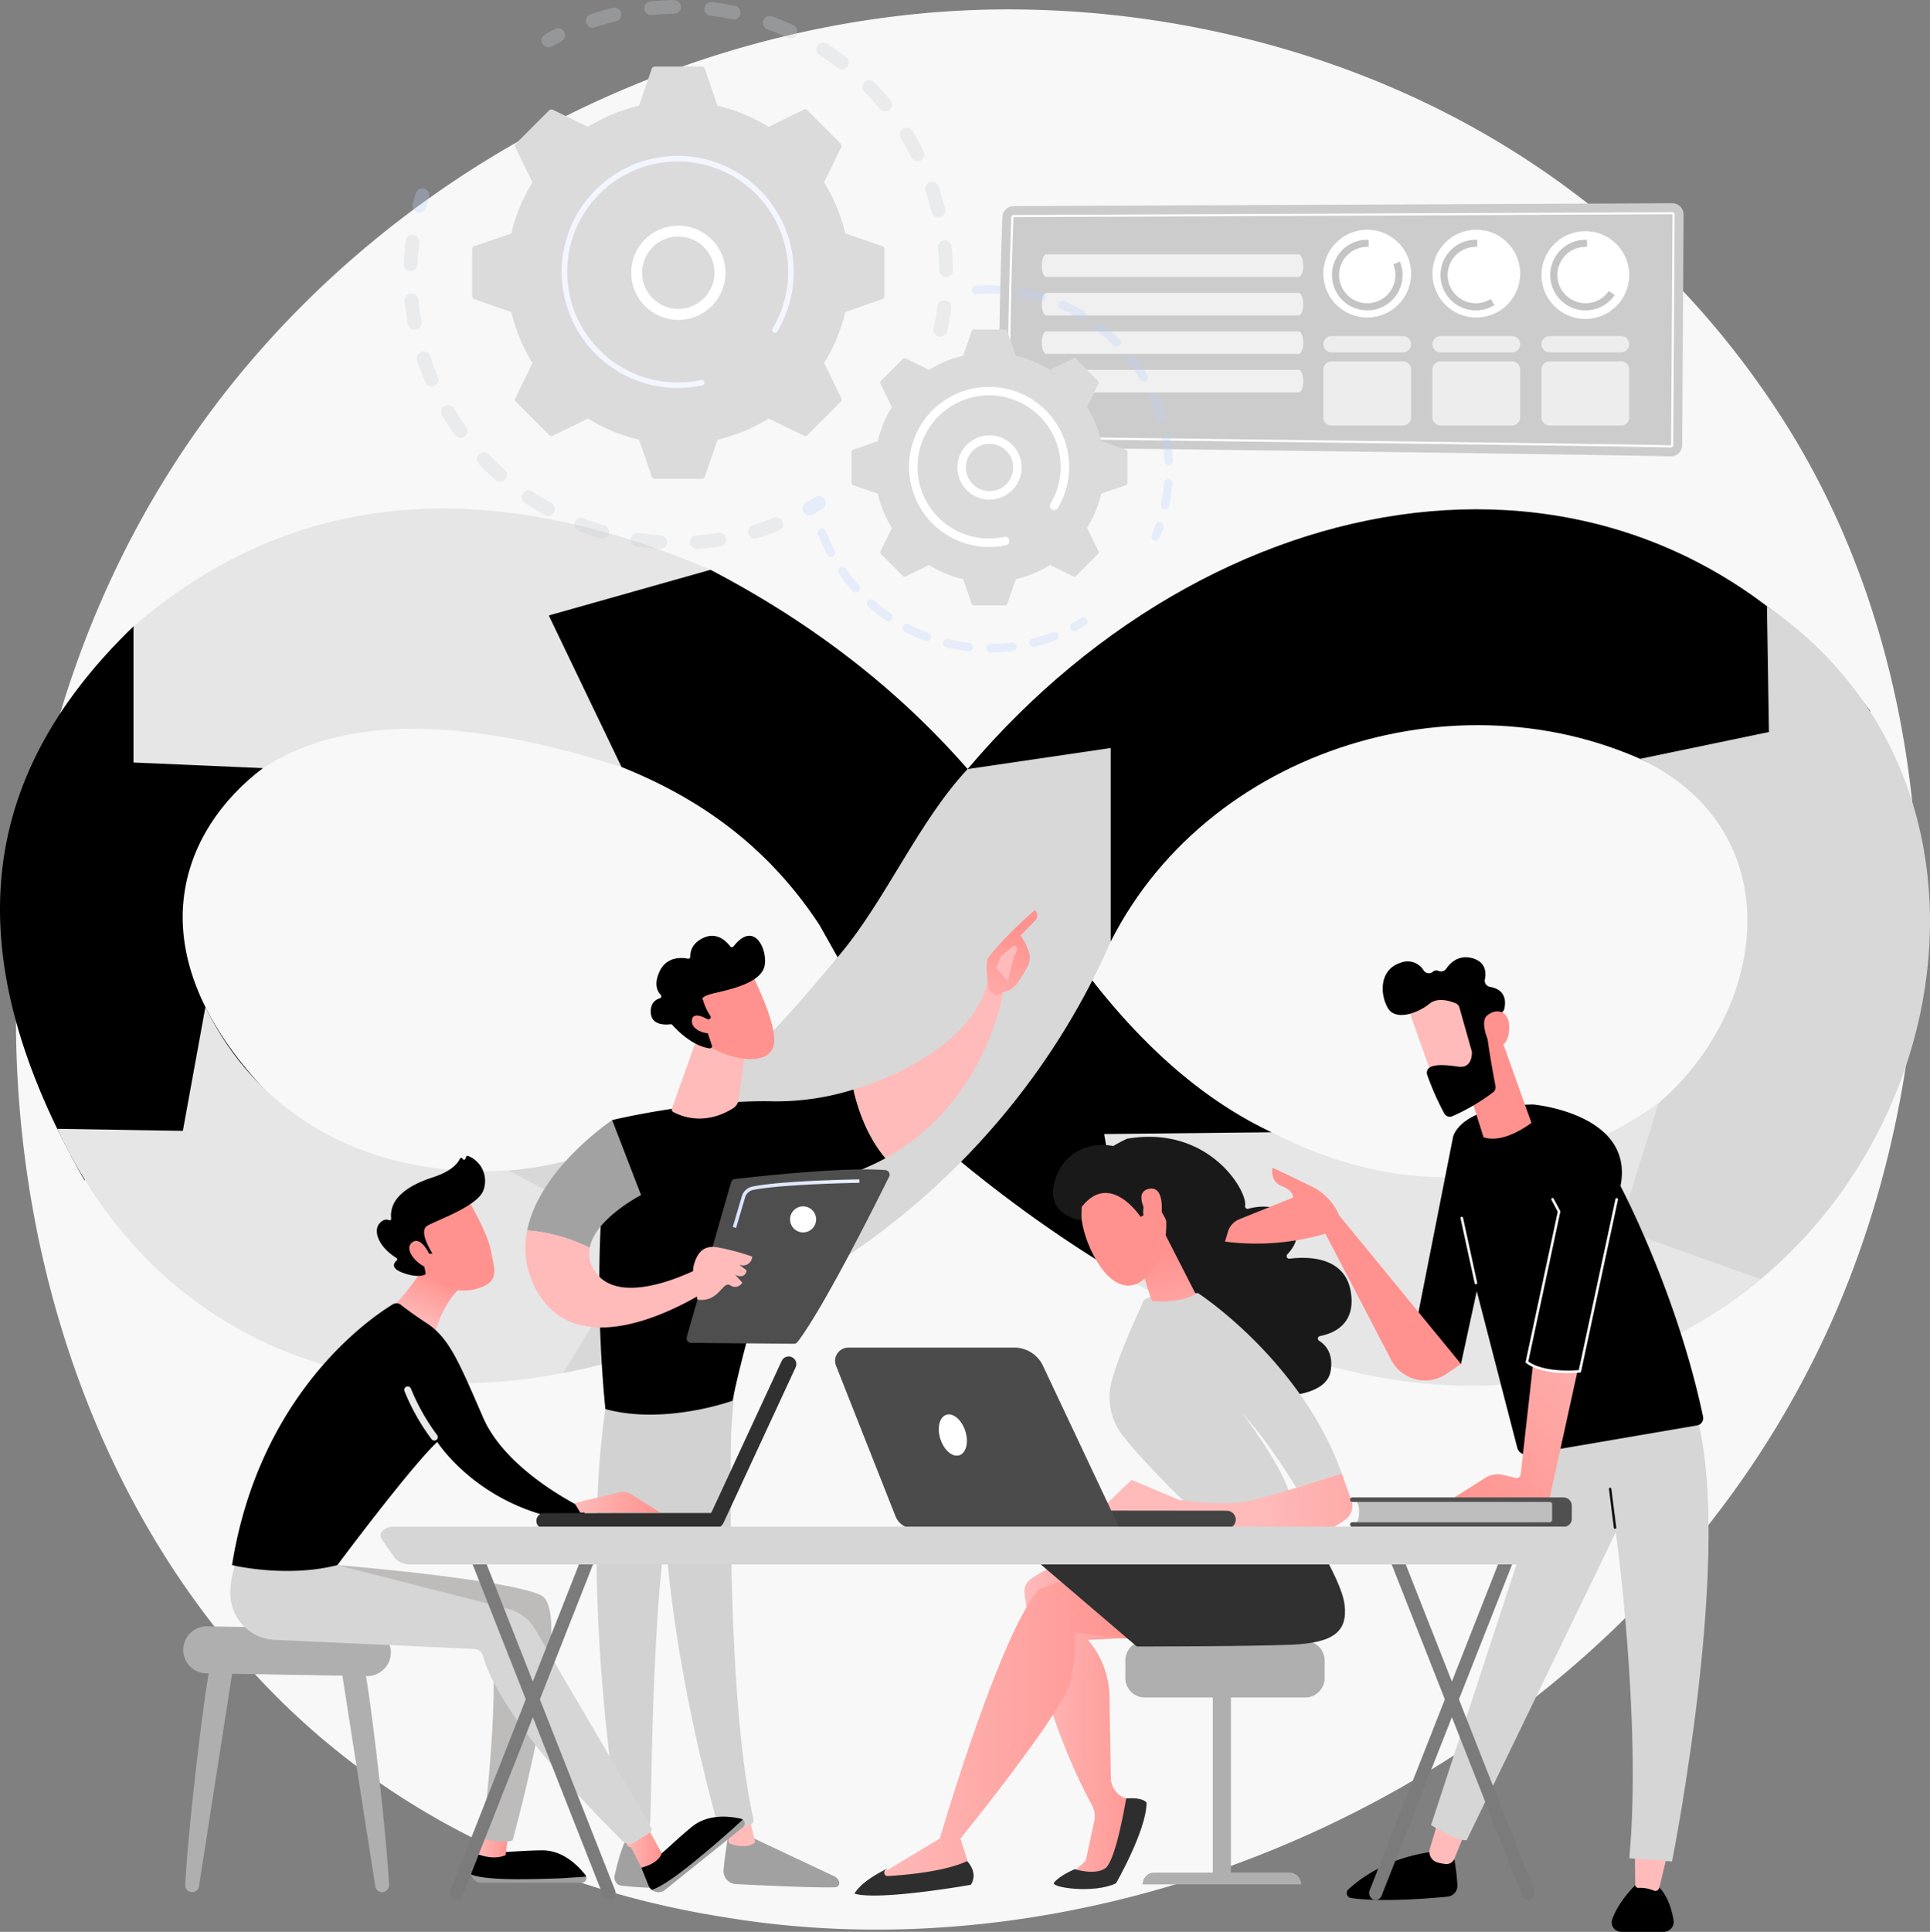 <svg id="Illustration" xmlns="http://www.w3.org/2000/svg" xmlns:xlink="http://www.w3.org/1999/xlink" width="507.586" height="507.946" viewBox="0 0 507.586 507.946">
  <rect x="0" y="0" width="507.586" height="507.946" fill="#808080" stroke="none"/>
  <defs>
    <linearGradient id="linear-gradient" x1="120.21" y1="0.531" x2="121.218" y2="0.531" gradientUnits="objectBoundingBox">
      <stop offset="0" stop-color="#febbba"/>
      <stop offset="1" stop-color="#ff928e"/>
    </linearGradient>
    <linearGradient id="linear-gradient-2" x1="140.102" y1="0.549" x2="141.116" y2="0.549" xlink:href="#linear-gradient"/>
    <linearGradient id="linear-gradient-3" x1="23.161" y1="0.495" x2="24.154" y2="0.495" xlink:href="#linear-gradient"/>
    <linearGradient id="linear-gradient-4" x1="0.198" y1="1.541" x2="0.536" y2="0.206" xlink:href="#linear-gradient"/>
    <linearGradient id="linear-gradient-5" x1="166.925" y1="0.664" x2="168.926" y2="-1.117" xlink:href="#linear-gradient"/>
    <linearGradient id="linear-gradient-6" x1="18.461" y1="0.528" x2="19.463" y2="0.528" xlink:href="#linear-gradient"/>
    <linearGradient id="linear-gradient-7" x1="46.169" y1="0.518" x2="47.16" y2="0.518" xlink:href="#linear-gradient"/>
    <linearGradient id="linear-gradient-8" x1="-17.891" y1="9.251" x2="-18.215" y2="8.185" xlink:href="#linear-gradient"/>
    <linearGradient id="linear-gradient-9" x1="-59.427" y1="42.097" x2="-60.374" y2="37.484" xlink:href="#linear-gradient"/>
    <linearGradient id="linear-gradient-10" x1="55.526" y1="0.5" x2="56.526" y2="0.5" xlink:href="#linear-gradient"/>
    <linearGradient id="linear-gradient-11" y1="0.5" x2="1" y2="0.5" gradientUnits="objectBoundingBox">
      <stop offset="0" stop-color="#dae3fe"/>
      <stop offset="1" stop-color="#e9effd"/>
    </linearGradient>
    <linearGradient id="linear-gradient-12" x1="0" y1="0.5" x2="1" y2="0.5" xlink:href="#linear-gradient"/>
    <linearGradient id="linear-gradient-13" x1="0" y1="0.5" x2="1" y2="0.5" xlink:href="#linear-gradient"/>
    <linearGradient id="linear-gradient-14" x1="0.367" y1="0.85" x2="0.601" y2="0.282" xlink:href="#linear-gradient"/>
    <linearGradient id="linear-gradient-15" x1="0" y1="0.5" x2="1" y2="0.5" xlink:href="#linear-gradient"/>
    <linearGradient id="linear-gradient-16" x1="15.516" y1="3.898" x2="14.476" y2="4.648" xlink:href="#linear-gradient"/>
    <linearGradient id="linear-gradient-17" x1="63.091" y1="11.365" x2="58.814" y2="13.975" xlink:href="#linear-gradient"/>
    <linearGradient id="linear-gradient-18" x1="0" y1="0.5" x2="1" y2="0.5" xlink:href="#linear-gradient"/>
    <linearGradient id="linear-gradient-19" x1="0" y1="0.5" x2="1" y2="0.5" xlink:href="#linear-gradient"/>
    <linearGradient id="linear-gradient-20" x1="0.751" y1="1.908" x2="0.44" y2="0.311" xlink:href="#linear-gradient"/>
    <linearGradient id="linear-gradient-21" x1="-20.375" y1="24.868" x2="-18.974" y2="25.621" xlink:href="#linear-gradient"/>
    <linearGradient id="linear-gradient-22" x1="-87.982" y1="80.032" x2="-82.113" y2="82.475" xlink:href="#linear-gradient"/>
    <linearGradient id="linear-gradient-23" x1="0.623" y1="0.5" x2="1.623" y2="0.5" xlink:href="#linear-gradient"/>
    <linearGradient id="linear-gradient-24" x1="-233.09" y1="1.164" x2="-233.353" y2="-0.58" xlink:href="#linear-gradient"/>
    <linearGradient id="linear-gradient-25" x1="-272.118" y1="1.13" x2="-272.402" y2="-0.791" xlink:href="#linear-gradient"/>
    <linearGradient id="linear-gradient-26" x1="1.662" y1="-0.457" x2="0.031" y2="1.187" xlink:href="#linear-gradient"/>
    <linearGradient id="linear-gradient-27" x1="-33.989" y1="0.5" x2="-32.989" y2="0.5" xlink:href="#linear-gradient"/>
    <linearGradient id="linear-gradient-28" x1="-131.025" y1="1.029" x2="-129.736" y2="0.222" xlink:href="#linear-gradient"/>
    <linearGradient id="linear-gradient-29" x1="-105.065" y1="0.175" x2="-106.382" y2="1.493" xlink:href="#linear-gradient"/>
    <linearGradient id="linear-gradient-30" x1="-333.498" y1="2.763" x2="-330.236" y2="0.44" xlink:href="#linear-gradient"/>
  </defs>
  <g id="Group_4998" data-name="Group 4998">
    <path id="Path_5198" data-name="Path 5198" d="M971.877,815.26c-48.528,114.264-177.8,178.275-289.9,161.009-18.241-2.81-68.25-11.18-112.525-50.664-85.233-76.01-103.461-226.523-34.706-332.592,50.041-77.2,139.747-120.962,224.984-118.773,18.36.471,88.724,3.377,150.562,54.367a231.933,231.933,0,0,1,47.171,53.521C999.859,648.425,1003.5,740.793,971.877,815.26Z" transform="translate(-488.469 -471.692)" fill="#f8f8f8"/>
    <g id="Group_4957" data-name="Group 4957" transform="translate(0 133.7)">
      <path id="Path_5199" data-name="Path 5199" d="M504.882,1359.58l34.052,37.273c-21.308,16.073-34.673,47.612.995,85.118l-47.953,23.242C458.367,1446.362,463.12,1399.856,504.882,1359.58Z" transform="translate(-469.777 -1328.588)"/>
      <path id="Path_5200" data-name="Path 5200" d="M551.91,1937.986l33.037.531,5.933-32.537c18.145,37.269,61.027,52.844,110.094,36.947l24.776,46.058C654.934,2021.268,583.251,2004.7,551.91,1937.986Z" transform="translate(-536.862 -1774.88)" fill="#e6e6e6"/>
      <path id="Path_5201" data-name="Path 5201" d="M1896.362,1305.222c26.781-52.934,97.462-72.459,148.292-43.473l51.52-17.053c-60.174-80.274-169.517-65.043-237.444,15.174Z" transform="translate(-1604.253 -1191.353)"/>
      <path id="Path_5202" data-name="Path 5202" d="M2712.84,1474.836l21.86,51.064c79.761-33.222,103.9-145.716,31.883-195.279l.524,33.087-33.891,7.052C2783.131,1394.438,2760.888,1461.542,2712.84,1474.836Z" transform="translate(-2301.878 -1304.934)" fill="#d8d8d8"/>
      <path id="Path_5203" data-name="Path 5203" d="M1935.76,2021.837c75.565,54.345,141.684,61.432,194.406,18.246l-37.107-13.186,10.328-33.051c-46.268,32.112-89.269,21.664-130.548-11.216Z" transform="translate(-1667.17 -1837.486)" fill="#e6e6e6"/>
      <path id="Path_5204" data-name="Path 5204" d="M661.38,1221.415v35.8l34.052,1.474c22.081-14.324,54.054-13.168,94.3-.288l23.389-51.855C751.965,1180.354,701.825,1186.607,661.38,1221.415Z" transform="translate(-626.276 -1190.422)" fill="#e6e6e6"/>
      <path id="Path_5205" data-name="Path 5205" d="M1276.68,1330.276l-19.129-39.848,42.518-12.008c27.62,14.406,49.864,32.05,67.629,52.392,19.554,43.064,46.39,79.817,79.953,95.5l-44.049.463,6.783,38.422a349.654,349.654,0,0,1-48.567-34.583l-33.076-58.809C1317.207,1354.3,1301.117,1340.033,1276.68,1330.276Z" transform="translate(-1113.218 -1262.297)"/>
      <path id="Path_5206" data-name="Path 5206" d="M1320.3,1539.715c-12.939,13.835-21.409,34.231-33.567,48.722-19.391,23.114-43.574,52.979-87.212,56.864l35.626,18.434-21.209,34.777c71.166-14.144,120.961-60.566,143.994-113.443v-50.89Z" transform="translate(-1065.821 -1471.199)" fill="#d8d8d8"/>
    </g>
    <g id="Group_4961" data-name="Group 4961" transform="translate(262.788 53.435)">
      <path id="Path_5207" data-name="Path 5207" d="M1907.863,753.086l173.219-.757a2.97,2.97,0,0,1,3,2.987l-.37,60.631a2.965,2.965,0,0,1-3.054,2.95c-15.275-.456-171.827-2.464-174.82-2.34-2.959.125-1.351-47.757-.909-60.606A2.964,2.964,0,0,1,1907.863,753.086Z" transform="translate(-1904.09 -752.329)" fill="#ccc"/>
      <path id="Path_5208" data-name="Path 5208" d="M2091.175,827h-.02c-9.762-.291-103.312-1.458-148.271-2.021-13.145-.165-22.477-.28-24.965-.315l-.233,0-.041-.229c-1.062-5.995-1.044-26.033.054-57.953a.619.619,0,0,1,.615-.6l173.22-.757a.624.624,0,0,1,.444.183.609.609,0,0,1,.182.442l-.37,60.631A.619.619,0,0,1,2091.175,827ZM1918.161,824.1c2.8.038,11.966.152,24.731.311,44.959.561,138.514,1.73,148.279,2.021l.017,0c.017,0,.042-.027.042-.06l.37-60.631-.064-.341,0,.28-173.217.757a.058.058,0,0,0-.059.057C1917.179,797.98,1917.147,817.877,1918.161,824.1Z" transform="translate(-1914.523 -762.776)" fill="#fff"/>
      <path id="Path_5209" data-name="Path 5209" d="M1965.13,828.688h0c0,1.64.548,2.968,1.222,2.968H2032.7c.675,0,1.222-1.328,1.222-2.968h0c0-1.64-.548-2.968-1.222-2.968h-66.351C1965.678,825.72,1965.13,827.048,1965.13,828.688Z" transform="translate(-1953.947 -812.274)" fill="#fff" opacity="0.7"/>
      <path id="Path_5210" data-name="Path 5210" d="M1965.13,883.928h0c0,1.64.548,2.968,1.222,2.968H2032.7c.675,0,1.222-1.328,1.222-2.968h0c0-1.64-.548-2.968-1.222-2.968h-66.351C1965.678,880.96,1965.13,882.288,1965.13,883.928Z" transform="translate(-1953.947 -857.393)" fill="#fff" opacity="0.7"/>
      <path id="Path_5211" data-name="Path 5211" d="M1965.13,939.168h0c0,1.64.548,2.968,1.222,2.968H2032.7c.675,0,1.222-1.328,1.222-2.968h0c0-1.64-.548-2.968-1.222-2.968h-66.351C1965.678,936.2,1965.13,937.528,1965.13,939.168Z" transform="translate(-1953.947 -902.513)" fill="#fff" opacity="0.7"/>
      <path id="Path_5212" data-name="Path 5212" d="M1965.13,994.408h0c0,1.64.548,2.968,1.222,2.968H2032.7c.675,0,1.222-1.328,1.222-2.968h0c0-1.64-.548-2.968-1.222-2.968h-66.351C1965.678,991.438,1965.13,992.768,1965.13,994.408Z" transform="translate(-1953.947 -947.631)" fill="#fff" opacity="0.7"/>
      <g id="Group_4960" data-name="Group 4960" transform="translate(85.248 6.964)">
        <circle id="Ellipse_241" data-name="Ellipse 241" cx="11.543" cy="11.543" r="11.543" fill="#fff"/>
        <circle id="Ellipse_242" data-name="Ellipse 242" cx="11.543" cy="11.543" r="11.543" transform="translate(28.684)" fill="#fff"/>
        <circle id="Ellipse_243" data-name="Ellipse 243" cx="11.543" cy="11.543" r="11.543" transform="translate(57.37 0.377)" fill="#fff"/>
        <g id="Group_4958" data-name="Group 4958" transform="translate(2.252 2.629)">
          <path id="Path_5213" data-name="Path 5213" d="M2397.818,811.163a7.413,7.413,0,1,1-6.857-4.595c.124,0,.249,0,.373.009V804.7c-.124-.005-.249-.007-.373-.007a9.285,9.285,0,1,0,8.582,5.725Z" transform="translate(-2381.67 -804.69)" fill="#c4c4c4"/>
          <path id="Path_5214" data-name="Path 5214" d="M2550.781,820.252a7.412,7.412,0,1,1-3.95-13.684c.125,0,.249,0,.373.009V804.7c-.124-.006-.249-.007-.373-.007a9.291,9.291,0,1,0,4.882,17.2Z" transform="translate(-2508.982 -804.69)" fill="#c4c4c4"/>
          <path id="Path_5215" data-name="Path 5215" d="M2710.521,818.149a7.413,7.413,0,1,1-6.13-11.581c.124,0,.25,0,.374.009V804.7c-.125-.005-.25-.007-.374-.007a9.291,9.291,0,1,0,7.653,14.56Z" transform="translate(-2637.676 -804.69)" fill="#c4c4c4"/>
        </g>
        <g id="Group_4959" data-name="Group 4959" transform="translate(0 27.971)" opacity="0.64">
          <path id="Path_5216" data-name="Path 5216" d="M2390.327,943.02h-18.808a2.138,2.138,0,1,0,0,4.276h18.808a2.138,2.138,0,1,0,0-4.276Z" transform="translate(-2369.38 -943.018)" fill="#fff"/>
          <path id="Path_5217" data-name="Path 5217" d="M2546.888,943.02h-18.81a2.138,2.138,0,0,0,0,4.276h18.81a2.138,2.138,0,0,0,0-4.276Z" transform="translate(-2497.256 -943.018)" fill="#fff"/>
          <path id="Path_5218" data-name="Path 5218" d="M2684.648,947.286h18.809a2.138,2.138,0,1,0,0-4.276h-18.809a2.138,2.138,0,0,0,0,4.276Z" transform="translate(-2625.141 -943.01)" fill="#fff"/>
          <path id="Path_5219" data-name="Path 5219" d="M2390.327,979.32h-18.808a2.139,2.139,0,0,0-2.139,2.138v12.589a2.139,2.139,0,0,0,2.139,2.138h18.808a2.138,2.138,0,0,0,2.139-2.138V981.458A2.14,2.14,0,0,0,2390.327,979.32Z" transform="translate(-2369.38 -972.668)" fill="#fff"/>
          <path id="Path_5220" data-name="Path 5220" d="M2546.888,979.32h-18.81a2.139,2.139,0,0,0-2.138,2.138v12.589a2.138,2.138,0,0,0,2.138,2.138h18.81a2.137,2.137,0,0,0,2.137-2.138V981.458A2.138,2.138,0,0,0,2546.888,979.32Z" transform="translate(-2497.256 -972.668)" fill="#fff"/>
          <path id="Path_5221" data-name="Path 5221" d="M2703.448,979.32h-18.81a2.138,2.138,0,0,0-2.138,2.138v12.589a2.137,2.137,0,0,0,2.138,2.138h18.81a2.138,2.138,0,0,0,2.138-2.138V981.458A2.137,2.137,0,0,0,2703.448,979.32Z" transform="translate(-2625.132 -972.668)" fill="#fff"/>
        </g>
      </g>
    </g>
    <g id="Group_4988" data-name="Group 4988" transform="translate(48.186 239.281)">
      <g id="Group_4967" data-name="Group 4967" transform="translate(89.997)">
        <path id="Path_5222" data-name="Path 5222" d="M1509.768,3088.97s-.944,5.063-1.431,10.077a3.458,3.458,0,0,0,3.272,3.778c6.682.342,20.974,1.021,26.106.839a1.125,1.125,0,0,0,1-1.531h0a2.529,2.529,0,0,0-1.275-1.371l-23.514-11.079Z" transform="translate(-1456.227 -2846.709)" fill="#a1a1a1"/>
        <path id="Path_5223" data-name="Path 5223" d="M1512.37,3068.749l.662,6.073s4.119,1.965,6.964-.177l-1.649-6.775Z" transform="translate(-1459.535 -2829.474)" fill="url(#linear-gradient)"/>
        <path id="Path_5224" data-name="Path 5224" d="M1437.284,2449.625c-.326,1.58-2.422,79.02,5.526,113.809a1.177,1.177,0,0,1-.7,1.363,20.5,20.5,0,0,1-6.755,1.307,2.031,2.031,0,0,1-2-1.475c-2.29-8.075-13.245-48.531-14.357-87.09-1.242-43.084.014-1.465.014-1.465l1.224-26.614Z" transform="translate(-1382.82 -2324.366)" fill="#d2d2d2"/>
        <path id="Path_5225" data-name="Path 5225" d="M1354.685,3102s-1.451,2.546-2.895,9.334a2.112,2.112,0,0,0,1.832,2.546c2.206.238,5.6.548,8.322.555a2.1,2.1,0,0,0,2.1-2.326,17.739,17.739,0,0,0-4.049-9.771Z" transform="translate(-1328.337 -2857.351)" fill="#a1a1a1"/>
        <path id="Path_5226" data-name="Path 5226" d="M1361.37,3058.011l1.594,9.188s1.65,1.253,4.949.386l-.709-9.875Z" transform="translate(-1336.2 -2821.176)" fill="url(#linear-gradient-2)"/>
        <path id="Path_5227" data-name="Path 5227" d="M1329.007,2443.92c-7.162,40.8.505,101.014,3.171,112.811a1.835,1.835,0,0,0,1.469,1.408,12.306,12.306,0,0,0,5.3-.162,1.678,1.678,0,0,0,1.224-1.537c.464-9.512.349-67.935,6.879-90.963a5.265,5.265,0,0,1,2.05-2.875l12.329-8.589,1.073-14.063Z" transform="translate(-1307.334 -2316.6)" fill="#d2d2d2"/>
        <g id="Group_4962" data-name="Group 4962" transform="translate(19.436 19.418)">
          <path id="Path_5228" data-name="Path 5228" d="M1376.193,2027.34c-20.289-.529-42.733,4.922-42.733,4.922-6.385,35.235-1.783,75.992-1.783,75.992,15.671,4.268,33.455-2.2,33.455-2.2,2.751-14.727,15.329-56.127,15.329-56.127a66.836,66.836,0,0,0,24.883-7.636c-5.073-6-7.42-13.585-8.428-18.069A68.037,68.037,0,0,1,1376.193,2027.34Z" transform="translate(-1330.073 -1996.454)"/>
          <path id="Path_5229" data-name="Path 5229" d="M1734.419,1874.24a3.88,3.88,0,0,0-4.5-1.311c-3.107,12.585-18.862,22.664-35,27.509,1.008,4.484,3.354,12.074,8.427,18.069C1730.187,1903.752,1734.419,1874.24,1734.419,1874.24Z" transform="translate(-1628.075 -1872.673)" fill="url(#linear-gradient-3)"/>
        </g>
        <g id="Group_4963" data-name="Group 4963" transform="translate(121.324)">
          <path id="Path_5230" data-name="Path 5230" d="M1890.152,1788.284c.2.665-2.223,1.653-3.618-1.074-.037-1.3-.775-6.876.013-7.927,4.19-5.6,12.277-12.593,12.277-12.593a1.909,1.909,0,0,1,.214,2.653l-3.93,4.016a18.733,18.733,0,0,1,2.228,4.512,5.451,5.451,0,0,1-.583,4.007c-.694,1.224-1.641,2.814-2.534,4.059A5.381,5.381,0,0,1,1890.152,1788.284Z" transform="translate(-1886.185 -1766.69)" fill="url(#linear-gradient-4)"/>
          <path id="Path_5231" data-name="Path 5231" d="M1904.436,1817.35l-3.575,2.972-1.141,2.981,3.127,3.536s1.12-5.927,1.922-7.2S1905.168,1817.732,1904.436,1817.35Z" transform="translate(-1897.241 -1808.068)" fill="url(#linear-gradient-5)"/>
        </g>
        <path id="Path_5232" data-name="Path 5232" d="M1256.517,2087.834l-7.6-19.723s-19.076,12.7-22.35,29a44.853,44.853,0,0,1,16.434,4.573C1244.483,2093.982,1256.517,2087.834,1256.517,2087.834Z" transform="translate(-1226.098 -2012.886)" fill="#a2a2a2"/>
        <path id="Path_5233" data-name="Path 5233" d="M1270.8,2235.743s-21.4,11.823-28.477,1.486a8.066,8.066,0,0,1-1.42-6.285,44.844,44.844,0,0,0-16.435-4.573,22.533,22.533,0,0,0,2.3,15.473c12.358,23.126,46.8-.825,46.8-.825Z" transform="translate(-1223.991 -2142.15)" fill="url(#linear-gradient-6)"/>
        <path id="Path_5234" data-name="Path 5234" d="M1440.727,1950.26l-6.634,18.611a.674.674,0,0,0,.3.813c1.752.99,8.066,3.862,15.753-.908a3.166,3.166,0,0,0,1.48-2.248l2.245-16.141Z" transform="translate(-1395.566 -1916.627)" fill="url(#linear-gradient-7)"/>
        <g id="Group_4964" data-name="Group 4964" transform="translate(32.968 6.767)">
          <path id="Path_5235" data-name="Path 5235" d="M1474.066,1856.62s6.962,13.413,6,18.8-9.744,4.912-17.375.46l-5.223-14.461Z" transform="translate(-1447.662 -1846.91)" fill="url(#linear-gradient-8)"/>
          <path id="Path_5236" data-name="Path 5236" d="M1419.374,1825.515a.549.549,0,0,0,.247-.8,14.367,14.367,0,0,1-1.932-4.206s-1.266-.829,3.261-1.867,11.284-2.653,12.738-6.485c1.416-3.738-2.122-13.2-7.983-5.744a.551.551,0,0,1-.872,0c-.936-1.244-3.408-3.831-6.885-2.31-3.256,1.424-3.642,3.794-3.609,4.992a.547.547,0,0,1-.654.553c-1.636-.328-5.566-.634-7.44,3.382-1.543,3.309-.579,5.2.308,6.126a.549.549,0,0,1-.243.909c-1.081.319-2.479,1.22-2.366,3.745.16,3.49,4.062,3.221,5.174,3.072a.555.555,0,0,1,.488.178c.942,1.063,5.189,5.577,9.828,6.162a.554.554,0,0,0,.588-.728l-1.953-5.86a.55.55,0,0,1,.306-.681Z" transform="translate(-1403.935 -1803.623)"/>
          <path id="Path_5237" data-name="Path 5237" d="M1468.341,1919.857s-5.014-3.512-5.411-.6,4.5,4.269,6.951,3.2Z" transform="translate(-1452.102 -1897.128)" fill="url(#linear-gradient-9)"/>
        </g>
        <g id="Group_4966" data-name="Group 4966" transform="translate(42.388 68.198)">
          <g id="Group_4965" data-name="Group 4965">
            <path id="Path_5238" data-name="Path 5238" d="M1455.392,2183l11.654-40.7a1.184,1.184,0,0,1,1-.854c2.112-.245,8.23-.938,15.295-1.536,8.511-.719,18.391-1.3,24.3-.805a1.19,1.19,0,0,1,.973,1.713c-3.358,6.794-17.171,34.429-24.089,43.483a1.191,1.191,0,0,1-.962.47l-27.041-.251A1.19,1.19,0,0,1,1455.392,2183Z" transform="translate(-1455.346 -2138.92)" fill="#4e4e4e"/>
            <path id="Path_5239" data-name="Path 5239" d="M1465.957,2263.99s-1.623-6.676-.969-9.043,1.924-5.414,6.153-4.736a61.853,61.853,0,0,1,9.219,2.458,2.422,2.422,0,0,1-3.466,2.09l1.994,1.542s-.286,2.47-3,1.151l1.854,2.044a2.162,2.162,0,0,1-3.164.728C1472.58,2258.922,1471.622,2264.794,1465.957,2263.99Z" transform="translate(-1463.094 -2229.743)" fill="url(#linear-gradient-10)"/>
          </g>
          <path id="Path_5240" data-name="Path 5240" d="M1603.93,2195.391a3.421,3.421,0,1,0,3.42-3.421A3.421,3.421,0,0,0,1603.93,2195.391Z" transform="translate(-1576.707 -2182.251)" fill="#fff"/>
          <path id="Path_5241" data-name="Path 5241" d="M1522.523,2165.98l-.872-.259,2.372-8.048a3.664,3.664,0,0,1,2.761-2.569c7.521-1.571,27.33-1.89,28.169-1.9l.015.909c-.205,0-20.562.332-28,1.884a2.757,2.757,0,0,0-2.073,1.937Z" transform="translate(-1509.503 -2150.583)" fill="url(#linear-gradient-11)"/>
        </g>
      </g>
      <g id="Group_4968" data-name="Group 4968" transform="translate(0 188.346)">
        <path id="Path_5242" data-name="Path 5242" d="M742.552,2844.651c-1.242,1.838-6.18,43.462-6.953,58.833a1.818,1.818,0,0,0,1.819,1.908h0a1.82,1.82,0,0,0,1.8-1.541l9.03-57.875Z" transform="translate(-735.081 -2835.498)" fill="#afafaf"/>
        <path id="Path_5243" data-name="Path 5243" d="M964.848,2844.651c1.242,1.838,6.18,43.462,6.953,58.833a1.818,1.818,0,0,1-1.821,1.908h0a1.82,1.82,0,0,1-1.8-1.541l-9.03-57.875Z" transform="translate(-917.676 -2835.498)" fill="#afafaf"/>
        <path id="Path_5244" data-name="Path 5244" d="M732.783,2800.6l0,.455a6.188,6.188,0,0,0,6.306,6l41.746.711a6.24,6.24,0,0,0,6.534-5.665l.022-.416a6.163,6.163,0,0,0-6.292-6.242l-41.764-.749A6.216,6.216,0,0,0,732.783,2800.6Z" transform="translate(-732.779 -2794.694)" fill="#afafaf"/>
      </g>
      <g id="Group_4972" data-name="Group 4972" transform="translate(12.397 64.63)">
        <g id="Group_4969" data-name="Group 4969" transform="translate(63.298 182.608)">
          <path id="Path_5245" data-name="Path 5245" d="M1158.5,3152.1c-7.42,0-10.7-.636-12.173-1.216a2.816,2.816,0,0,0,2.743,2.181h26.253a1.279,1.279,0,0,0,1.232-1.614C1173.563,3151.689,1167.208,3152.1,1158.5,3152.1Z" transform="translate(-1146.256 -3144.514)" fill="#9f9f9f"/>
          <path id="Path_5246" data-name="Path 5246" d="M1176.228,3123.068a1.238,1.238,0,0,0-.215-.446c-2-2.555-6.017-6.564-11.482-6.486-8,.111-10.8.979-17.017.049l-1.467,4.865a2.778,2.778,0,0,0-.044,1.451c1.467.582,4.751,1.217,12.173,1.217C1166.879,3123.717,1173.234,3123.308,1176.228,3123.068Z" transform="translate(-1145.927 -3116.135)"/>
        </g>
        <path id="Path_5247" data-name="Path 5247" d="M1156.392,3087.8l-1.8,6.127s3.99,1.817,7.5.358l.689-5.307Z" transform="translate(-1089.705 -2910.384)" fill="url(#linear-gradient-12)"/>
        <g id="Group_4970" data-name="Group 4970" transform="translate(108.091 173.752)">
          <path id="Path_5248" data-name="Path 5248" d="M1415.717,3083.8c-5.784,4.647-8.741,6.211-10.247,6.68a2.813,2.813,0,0,0,3.5-.026l20.465-16.444a1.274,1.274,0,0,0-.046-2.023C1427.2,3074.054,1422.5,3078.349,1415.717,3083.8Z" transform="translate(-1402.711 -3071.223)" fill="#9f9f9f"/>
          <path id="Path_5249" data-name="Path 5249" d="M1417.086,3068.57a1.227,1.227,0,0,0-.447-.212c-3.151-.728-8.781-1.324-12.993,2.16-6.171,5.1-7.805,7.522-13.236,10.7l1.889,4.694a2.752,2.752,0,0,0,.87,1.155c1.506-.469,4.463-2.032,10.247-6.679C1410.2,3074.927,1414.9,3070.631,1417.086,3068.57Z" transform="translate(-1390.41 -3067.8)"/>
        </g>
        <path id="Path_5250" data-name="Path 5250" d="M915.945,2706.8s44.428,3.627,53.543,7.919-7.439,64.424-7.439,64.424-2.481,1.195-8-.522c0,0,5.661-44.376,1.449-54l-48.1-7.869Z" transform="translate(-887.795 -2599.188)" fill="#bebbbb"/>
        <path id="Path_5251" data-name="Path 5251" d="M1366.32,3083.212c.413.375,4.414,8.446,4.414,8.446s4.456-.964,5.363-3.784l-4.009-7.285Z" transform="translate(-1262.642 -2904.495)" fill="url(#linear-gradient-13)"/>
        <path id="Path_5252" data-name="Path 5252" d="M801.831,2704.771a22.5,22.5,0,0,0-1.389,8.112,12.181,12.181,0,0,0,11.625,11.917l52.522,2.4a2.518,2.518,0,0,1,2.325,1.892c1.235,4.775,7.266,19.433,36.756,48.688a2.378,2.378,0,0,0,2.941.321l4.2-2.651a.969.969,0,0,0,.319-1.307l-30.58-52.221a11.846,11.846,0,0,0-7.191-5.335l-44.765-11.443Z" transform="translate(-800.441 -2597.531)" fill="#d6d6d6"/>
        <path id="Path_5253" data-name="Path 5253" d="M1039.883,2259.53s-5.626,9.949-11.363,14.768l11.858,6.617s2.67-10.531,8.776-13.615Z" transform="translate(-986.732 -2233.865)" fill="url(#linear-gradient-14)"/>
        <path id="Path_5254" data-name="Path 5254" d="M802.82,2399.885s14.179,3.455,27.713,0c0,0,18.937-25.457,26.264-32.387,0,0,11.687,18.44,37.7,21.056l1.451-3.241s-20.709-9.545-27.083-24.215-8.935-20.922-14.736-24.75c-3.613-2.384-5.775-4.012-6.893-4.9a1.85,1.85,0,0,0-2.123-.135C838.955,2335.061,809.993,2354.9,802.82,2399.885Z" transform="translate(-802.384 -2292.272)"/>
        <path id="Path_5255" data-name="Path 5255" d="M1057.947,2464.59a.911.911,0,0,1-.722-.354,56.512,56.512,0,0,1-7.134-12.65.909.909,0,0,1,1.7-.65,55.728,55.728,0,0,0,6.88,12.194.909.909,0,0,1-.168,1.276A.92.92,0,0,1,1057.947,2464.59Z" transform="translate(-1004.302 -2389.725)" fill="#e8e8e8"/>
        <path id="Path_5256" data-name="Path 5256" d="M1294.66,2604.888l2.928-.781,8.889-2.06a4.119,4.119,0,0,1,3.124.527l7.644,4.81-21.108-.035Z" transform="translate(-1204.112 -2513.541)" fill="url(#linear-gradient-15)"/>
        <g id="Group_4971" data-name="Group 4971" transform="translate(38.523)">
          <path id="Path_5257" data-name="Path 5257" d="M1068.322,2178.12s5.467,9.09,6.417,14.113,2.472,8.165-3.246,9.954-11.031-.475-14.366-5.164c0,0-5.209-7.217-4.688-10.522S1068.322,2178.12,1068.322,2178.12Z" transform="translate(-1044.76 -2167.37)" fill="url(#linear-gradient-16)"/>
          <path id="Path_5258" data-name="Path 5258" d="M1024.587,2145.211l.74-.1s-3.871-5.851-1.337-7.3,12.858-5.013,14.65-9.079a7.063,7.063,0,0,0-3.974-9.272.4.4,0,0,0-.476.251l-.183.493a.4.4,0,0,1-.744.022h0a.4.4,0,0,0-.727-.015c-.553,1.218-2.208,3.3-7.174,4.909-7.044,2.285-11.432,5.835-10.893,10.84a.4.4,0,0,1-.572.406c-.575-.254-1.449-.294-2.463.814-1.762,1.927-.381,6.145,4.434,9.129a.4.4,0,0,1,.064.64c-.72.617-1.733,1.991,1.524,3.217,3.333,1.253,5.15.83,5.823.561a.4.4,0,0,0,.247-.451l-.855-4.386a.4.4,0,0,1,.341-.475Z" transform="translate(-1010.7 -2119.447)"/>
          <path id="Path_5259" data-name="Path 5259" d="M1062.935,2245.8s-2.413-5.949-4.947-3.859,2.342,6.713,4.593,6.651Z" transform="translate(-1048.742 -2219.138)" fill="url(#linear-gradient-17)"/>
        </g>
      </g>
      <g id="Group_4975" data-name="Group 4975" transform="translate(92.874 117.374)">
        <g id="Group_4973" data-name="Group 4973" transform="translate(0 41.163)">
          <path id="Path_5260" data-name="Path 5260" d="M1241.606,2636.074h.1l45.095-.046a2.015,2.015,0,1,0-.006-4.03l-45.094.046a2.016,2.016,0,0,0-.1,4.029Z" transform="translate(-1239.69 -2631.999)" fill="#303030"/>
        </g>
        <g id="Group_4974" data-name="Group 4974" transform="translate(45.372)">
          <path id="Path_5261" data-name="Path 5261" d="M1506.541,2408.4c-.017.031-.031.063-.046.094l-18.974,40.909a2.015,2.015,0,1,0,3.655,1.7l18.973-40.909a2.015,2.015,0,0,0-3.609-1.79Z" transform="translate(-1487.333 -2407.326)" fill="#303030"/>
        </g>
      </g>
      <g id="Group_4981" data-name="Group 4981" transform="translate(171.44 59.624)">
        <g id="Group_4976" data-name="Group 4976" transform="translate(76.334 132.569)">
          <rect id="Rectangle_288" data-name="Rectangle 288" width="4.76" height="51.472" transform="translate(23.004 11.533)" fill="#afafaf"/>
          <path id="Path_5262" data-name="Path 5262" d="M2151.617,3151.177H2109.93a3.1,3.1,0,0,1,3.1-3.1h35.49a3.1,3.1,0,0,1,3.1,3.1Z" transform="translate(-2105.39 -3087.181)" fill="#afafaf"/>
          <path id="Path_5263" data-name="Path 5263" d="M2137.565,2825.438a5.134,5.134,0,0,1-5.12,5.119h-42.176a5.134,5.134,0,0,1-5.118-5.119v-4.628a5.134,5.134,0,0,1,5.118-5.119h42.176a5.134,5.134,0,0,1,5.12,5.119Z" transform="translate(-2085.151 -2815.69)" fill="#afafaf"/>
        </g>
        <g id="Group_4977" data-name="Group 4977" transform="translate(5.111 100.116)">
          <path id="Path_5264" data-name="Path 5264" d="M1957.005,2691.32a41.408,41.408,0,0,0-15.024,6.413,3.966,3.966,0,0,0-1.75,3.789c.953,7.542,4.866,31.955,17.777,55.8a5.994,5.994,0,0,1,.575,4.118l-2.242,10.438-4.159,3.9H1962.9l7.132-19.3-3.05-.963a5.772,5.772,0,0,1-4.031-5.4l-.358-20.706a23.561,23.561,0,0,0-5.657-15.593l17.108-.831Z" transform="translate(-1895.535 -2681.653)" fill="url(#linear-gradient-18)"/>
          <path id="Path_5265" data-name="Path 5265" d="M1982.5,3063.576c-.976,1.277,10.5,2.962,16.3.168,0,0,8.038-13.985,8.038-21.185,0,0-.638-1.468-5.357-1.136,0,0-2.7,16.558-5.548,18.413s-7.974.186-7.974.186S1983.939,3061.692,1982.5,3063.576Z" transform="translate(-1930.035 -2967.572)" fill="#2e2e2e"/>
          <path id="Path_5266" data-name="Path 5266" d="M1794.734,2725.96c-.092-.157-18.421-2.2-18.421-2.2a42.377,42.377,0,0,1-1.275,13.244c-1.875,7.673-28.787,40.913-28.787,40.913l2.821,8.945a45.393,45.393,0,0,1-25.752,1.55l17.488-10.494s16.366-55.775,26.392-65.725l18.373-6.358Z" transform="translate(-1718.39 -2693.505)" fill="url(#linear-gradient-19)"/>
          <path id="Path_5267" data-name="Path 5267" d="M2032.277,2638.56s10.561,15.707,11.427,22.873-2.893,10.076-13.974,10.556-40.663.473-40.663.473l-25.247-21.577s18.4-6.565,23.182-8.423S2032.277,2638.56,2032.277,2638.56Z" transform="translate(-1914.828 -2638.56)" fill="#303030"/>
          <path id="Path_5268" data-name="Path 5268" d="M1726.025,3131.64s3.037,2.942.986,6.216c0,0-24.068,4.266-30.6,2.331,0,0,1.358-3.1,8.713-6.622l-.542.416a.879.879,0,0,0,.581,1.578C1710.012,3135.282,1720.045,3134.393,1726.025,3131.64Z" transform="translate(-1696.41 -3041.3)" fill="#2e2e2e"/>
        </g>
        <g id="Group_4979" data-name="Group 4979" transform="translate(57.303)">
          <path id="Path_5269" data-name="Path 5269" d="M2053.977,2092.62c21.589-3.67,31.752,13.937,31.01,17.636a.676.676,0,0,0,.846.775c2.479-.666,7.954-1.508,11.348,2.745,3,3.753.757,7.3-1.068,9.243a.682.682,0,0,0,.57,1.153c4.557-.576,14.458-.713,16.077,8.561,1.512,8.649-4.509,11.089-8.08,11.777a.677.677,0,0,0-.225,1.24c1.781,1.13,3.846,3.465,3.011,8.073-1.307,7.223-15.467,6.632-17.123,6.538a.675.675,0,0,1-.295-.089l-22.683-12.937a.683.683,0,0,1-.334-.476l-4.578-26.445a.686.686,0,0,1,.179-.59l-14.788-20.867C2042.477,2098.17,2053.723,2092.665,2053.977,2092.62Z" transform="translate(-2034.464 -2092.12)" fill="#191919"/>
          <path id="Path_5270" data-name="Path 5270" d="M2084.3,2373.376s-12.3-11.711-18.351-19.467a16.461,16.461,0,0,1-2.787-14.811c2.763-9.31,7.675-18.955,8.124-20.455.687-2.3,14.476-2.2,14.476-2.2s27.134,17.611,37.795,47.442l-11.973,3.728s-7.084-11.886-14.085-19.442c0,0,12.112,16,12.54,22.552Z" transform="translate(-2047.6 -2275.339)" fill="#d6d6d6"/>
          <path id="Path_5271" data-name="Path 5271" d="M2101.44,2229.229c.145.478,3.742,12.408,4.025,12.656s7.893.657,11.475-1.792l-8.888-17.384Z" transform="translate(-2079.424 -2198.784)" fill="url(#linear-gradient-20)"/>
          <g id="Group_4978" data-name="Group 4978" transform="translate(0 2.149)">
            <path id="Path_5272" data-name="Path 5272" d="M2021.326,2154.783s-1.739,6.836,3.072,16.029,10.26,9.182,13.237,6.24,6.651-7.935,5.779-16.823S2023.837,2146.088,2021.326,2154.783Z" transform="translate(-2013.738 -2141.817)" fill="url(#linear-gradient-21)"/>
            <path id="Path_5273" data-name="Path 5273" d="M2004.3,2122.742s-7.985-12.207-15.471-2.6l-.136,3.493s-8.769-1.04-7.234-9.082,9.114-13.067,18.873-9.585,15.352,7.055,15.982,14.049-4.934,5.461-4.934,5.461-1.815-4.926-4.4-5.437-1.909,3.329-1.909,3.329Z" transform="translate(-1981.275 -2103.847)" fill="#191919"/>
            <path id="Path_5274" data-name="Path 5274" d="M2110.01,2173.684s-4.141-6.249.1-7.182,3.587,6.091,3.128,8.688Z" transform="translate(-2084.945 -2154.954)" fill="url(#linear-gradient-22)"/>
          </g>
          <path id="Path_5275" data-name="Path 5275" d="M2044.83,2585.754l9.036-8.708,12.5,5.281s12.442,1.927,19.564,0l7.122-1.928,16.091-5.009,2.527,7.143a4.3,4.3,0,0,1-1.572,4.942,28.655,28.655,0,0,1-4.064,2.532c-2.12.928-52.24-.641-52.24-.641Z" transform="translate(-2033.186 -2486.848)" fill="url(#linear-gradient-23)"/>
        </g>
        <g id="Group_4980" data-name="Group 4980" transform="translate(0 55.424)">
          <path id="Path_5276" data-name="Path 5276" d="M1986.808,2633.206a1.036,1.036,0,0,1-.12,0l-52.415-.057a2.346,2.346,0,1,1,.006-4.692l52.414.056a2.347,2.347,0,0,1,.115,4.691Z" transform="translate(-1883.668 -2585.618)" fill="#434343"/>
          <path id="Path_5277" data-name="Path 5277" d="M1672,2394.63h43.651a8.32,8.32,0,0,1,7.525,4.771l20.178,42.79h-54.246a5.058,5.058,0,0,1-4.7-3.2l-15.649-39.595A3.488,3.488,0,0,1,1672,2394.63Z" transform="translate(-1668.512 -2394.63)" fill="#4b4b4b"/>
          <path id="Path_5278" data-name="Path 5278" d="M1824.339,2494.884c.946,2.939.247,5.792-1.561,6.373s-4.04-1.328-4.987-4.266-.248-5.794,1.561-6.375S1823.392,2491.945,1824.339,2494.884Z" transform="translate(-1790.096 -2472.946)" fill="#fff"/>
        </g>
      </g>
      <g id="Group_4985" data-name="Group 4985" transform="translate(273.983 12.419)">
        <g id="Group_4982" data-name="Group 4982" transform="translate(32.021 114.827)">
          <path id="Path_5279" data-name="Path 5279" d="M2431.308,3119.444a63.7,63.7,0,0,1,.768,6.68,2.878,2.878,0,0,1-2.593,3.038c-5.364.519-17.575,1.479-25.373.355a1.308,1.308,0,0,1-.718-2.252c3.215-3,10.98-8.822,23.758-10.1Z" transform="translate(-2402.974 -2996.988)"/>
          <path id="Path_5280" data-name="Path 5280" d="M2530.882,3079.193l-2.711,6.648a2.22,2.22,0,0,1-2.276,1.376,12.02,12.02,0,0,1-2.215-.429,2.912,2.912,0,0,1-1.937-3.62l2.047-6.848Z" transform="translate(-2499.882 -2963.623)" fill="url(#linear-gradient-24)"/>
          <path id="Path_5281" data-name="Path 5281" d="M2790.976,3158.49s-5.432,4.544-7.548,10.374a2.478,2.478,0,0,0,2.353,3.293h11.177a2.635,2.635,0,0,0,2.607-3.083C2798.854,3165.047,2796.8,3158.506,2790.976,3158.49Z" transform="translate(-2713.603 -3030.739)"/>
          <path id="Path_5282" data-name="Path 5282" d="M2824.888,3122.508s-1.1,4.858-1.941,8.065a1.028,1.028,0,0,1-1.341.7,9.362,9.362,0,0,0-4.069-.739.791.791,0,0,1-.873-.79l-.1-8.066Z" transform="translate(-2740.785 -3000.672)" fill="url(#linear-gradient-25)"/>
          <path id="Path_5283" data-name="Path 5283" d="M2557.058,2473.774l-33.038,100.791s6.338,4.149,9.356,3.976l39.24-81s6.866,49.91,3.54,85.741l11.24.857s18.277-91.567,4.435-122.929Z" transform="translate(-2501.843 -2461.21)" fill="#d6d6d6"/>
          <path id="Path_5284" data-name="Path 5284" d="M2780.967,2606.552l.04,0a.317.317,0,0,0,.277-.357L2780,2596.017a.319.319,0,0,0-.633.081l1.282,10.177A.321.321,0,0,0,2780.967,2606.552Z" transform="translate(-2710.405 -2571.09)" fill="#0f0f0f"/>
        </g>
        <path id="Path_5285" data-name="Path 5285" d="M2527.144,2045.72s26.766,2.377,22.98,21.449c0,0,14.8,27.845,21.713,60.644a1.927,1.927,0,0,1-1.565,2.293l-44.576,7.633a2.4,2.4,0,0,1-2.728-1.764l-10.65-41.164-4.151,19.14-13.187-3.436,11.1-56.235S2507.631,2046.072,2527.144,2045.72Z" transform="translate(-2446.102 -2007.017)"/>
        <path id="Path_5286" data-name="Path 5286" d="M2570.337,2224.6a.34.34,0,0,0,.071-.007.332.332,0,0,0,.254-.4l-3.715-17.061a.333.333,0,0,0-.651.141l3.716,17.061A.332.332,0,0,0,2570.337,2224.6Z" transform="translate(-2504.346 -2138.644)" fill="#fff"/>
        <path id="Path_5287" data-name="Path 5287" d="M2561.944,2449.83a6.374,6.374,0,0,1,4.6-.6l3.1.771a1.123,1.123,0,0,0,1.389-.965l3.209-28.567c4.012,1.905,9.8,1.679,11.712,1.538l-7.388,33.678h-25.85Z" transform="translate(-2493.263 -2313.107)" fill="url(#linear-gradient-26)"/>
        <path id="Path_5288" data-name="Path 5288" d="M2228.2,2155.933l.78-2.6a5.131,5.131,0,0,1,3-3.285l14.131-5.684s.213-1.811-2.986-3.042-2.452-4.815-2.452-4.815,4.372,1.993,10.77,5.155a14.983,14.983,0,0,1,6.8,7.4l32.02,39.035-3.759,2.583a10.037,10.037,0,0,1-14.552-3.571l-17.347-33.261A64.656,64.656,0,0,1,2228.2,2155.933Z" transform="translate(-2228.2 -2081.173)" fill="url(#linear-gradient-27)"/>
        <g id="Group_4984" data-name="Group 4984" transform="translate(41.478)">
          <path id="Path_5289" data-name="Path 5289" d="M2585.187,1945.124l8.232,23.042s-7.29,5.7-12.611,3.772l-4.148-13.208S2579.83,1942.586,2585.187,1945.124Z" transform="translate(-2554.296 -1924.63)" fill="url(#linear-gradient-28)"/>
          <g id="Group_4983" data-name="Group 4983">
            <path id="Path_5290" data-name="Path 5290" d="M2489.1,1880.726c0,.356,7.929,22.45,7.929,22.45l12.519-4.8-4.4-22.058S2489.1,1874.782,2489.1,1880.726Z" transform="translate(-2482.778 -1868.508)" fill="url(#linear-gradient-29)"/>
            <path id="Path_5291" data-name="Path 5291" d="M2474.762,1847.663l3.229,11.43a1.633,1.633,0,0,1,.062.447c0,.933-.229,4.141-3.5,3.7-2.965-.4-5.676-.713-7.4.1a1.656,1.656,0,0,0-.856,2.061,71.808,71.808,0,0,0,4.508,10.178,1.657,1.657,0,0,0,2.13.681,53.5,53.5,0,0,0,10.733-6.313,1.659,1.659,0,0,0,.587-1.593c-.549-2.923-2.184-11.817-2.256-14.366-.067-2.393,2.616-4.217,3.8-4.905a1.627,1.627,0,0,0,.768-1.031c.369-1.539.685-5.024-3.76-5.792a1.662,1.662,0,0,1-1.348-1.976c.375-1.842.256-4.551-3.241-5.55-3.554-1.015-5.792,1.125-6.928,2.765a1.66,1.66,0,0,1-2.058.549,1.312,1.312,0,0,0-1.47.264,1.635,1.635,0,0,1-2.391-.363,4.954,4.954,0,0,0-6.107-2.018c-5.656,1.83-5.387,8.351-3.311,11.9s8.092,1.213,10.942-1.136c2.168-1.786,5.466-.718,6.922-.1A1.624,1.624,0,0,1,2474.762,1847.663Z" transform="translate(-2454.593 -1834.476)"/>
            <path id="Path_5292" data-name="Path 5292" d="M2601.973,1921.579s-3.349-6.332-1.135-8.321,5.964-1.664,5.863,3.288C2606.576,1922.708,2601.973,1921.579,2601.973,1921.579Z" transform="translate(-2573.426 -1897.893)" fill="url(#linear-gradient-30)"/>
          </g>
        </g>
        <path id="Path_5293" data-name="Path 5293" d="M2670.633,2226.035a32.745,32.745,0,0,0,3.272-.154l.239-.027,9.747-45.443a.332.332,0,0,0-.649-.138l-9.645,44.97c-1.452.128-9.2.64-13.285-2.256l8.442-39.481-1.762-3.322a.332.332,0,1,0-.586.311l1.648,3.107-8.483,39.663.168.127C2662.7,2225.615,2667.454,2226.035,2670.633,2226.035Z" transform="translate(-2580.538 -2116.702)" fill="#fff"/>
      </g>
      <g id="Group_4986" data-name="Group 4986" transform="translate(70.189 166.222)">
        <path id="Path_5294" data-name="Path 5294" d="M1117.572,2768.02a1.588,1.588,0,0,1-.67-.153,1.922,1.922,0,0,1-.889-2.436l35.615-90.369a1.648,1.648,0,0,1,2.231-.969,1.923,1.923,0,0,1,.889,2.436l-35.615,90.369A1.7,1.7,0,0,1,1117.572,2768.02Z" transform="translate(-1115.875 -2673.943)" fill="#7b7b7b"/>
        <path id="Path_5295" data-name="Path 5295" d="M1177.789,2768.02a1.7,1.7,0,0,1-1.561-1.122l-35.615-90.369a1.923,1.923,0,0,1,.888-2.436,1.649,1.649,0,0,1,2.232.969l35.615,90.369a1.922,1.922,0,0,1-.889,2.436A1.55,1.55,0,0,1,1177.789,2768.02Z" transform="translate(-1135.967 -2673.943)" fill="#7b7b7b"/>
        <path id="Path_5296" data-name="Path 5296" d="M2436.872,2768.02a1.592,1.592,0,0,1-.671-.153,1.923,1.923,0,0,1-.888-2.436l35.615-90.369a1.647,1.647,0,0,1,2.231-.969,1.922,1.922,0,0,1,.888,2.436l-35.615,90.369A1.7,1.7,0,0,1,2436.872,2768.02Z" transform="translate(-2193.459 -2673.943)" fill="#7b7b7b"/>
        <path id="Path_5297" data-name="Path 5297" d="M2497.079,2768.02a1.7,1.7,0,0,1-1.561-1.122L2459.9,2676.53a1.923,1.923,0,0,1,.888-2.436,1.649,1.649,0,0,1,2.231.969l35.616,90.369a1.923,1.923,0,0,1-.889,2.436A1.551,1.551,0,0,1,2497.079,2768.02Z" transform="translate(-2213.544 -2673.943)" fill="#7b7b7b"/>
      </g>
      <g id="Group_4987" data-name="Group 4987" transform="translate(306.861 154.437)">
        <path id="Path_5298" data-name="Path 5298" d="M2416.23,2621.494h51.584v-5.324H2416.23C2417.335,2616.172,2417.335,2621.494,2416.23,2621.494Z" transform="translate(-2414.658 -2614.97)" fill="#bebebe"/>
        <path id="Path_5299" data-name="Path 5299" d="M2460.194,2616.145a.614.614,0,0,0,.612-.613v-4.1a.613.613,0,0,0-.612-.612h-51.932a.6.6,0,1,1,0-1.2h55.5a2.226,2.226,0,0,1,2.227,2.228v3.4a2.1,2.1,0,0,1-2.1,2.1h-55.625a.6.6,0,1,1,0-1.2h51.932Z" transform="translate(-2407.65 -2609.62)" fill="#505050"/>
      </g>
      <path id="Path_5300" data-name="Path 5300" d="M1331.592,2654.063a1.569,1.569,0,0,0-.643-1.677,3.828,3.828,0,0,0-2.358-.736H1019.5a4.179,4.179,0,0,0-2.964,1.075,1.681,1.681,0,0,0-.232,2.235l3.35,4.809a5.226,5.226,0,0,0,4.258,1.807h302.554c1.7,0,3.165-.8,3.487-1.908Z" transform="translate(-964.096 -2489.513)" fill="#d6d6d6"/>
    </g>
    <g id="Group_4997" data-name="Group 4997" transform="translate(106.176)">
      <g id="Group_4992" data-name="Group 4992">
        <g id="Group_4989" data-name="Group 4989" transform="translate(36.251)" opacity="0.3">
          <path id="Path_5301" data-name="Path 5301" d="M1403.528,549.155a1.81,1.81,0,0,1-1.4-2.14c.4-1.9.715-3.847.948-5.784a1.809,1.809,0,0,1,1.979-1.583l.035,0a1.81,1.81,0,0,1,1.579,2.013c-.246,2.039-.581,4.088-1,6.09a1.808,1.808,0,0,1-1.951,1.431C1403.653,549.177,1403.59,549.168,1403.528,549.155Zm.033-17.435c-.033-1.951-.15-3.917-.346-5.85a1.809,1.809,0,1,1,3.6-.368c.208,2.032.33,4.1.365,6.156a1.81,1.81,0,0,1-1.779,1.84,1.671,1.671,0,0,1-.214-.009A1.808,1.808,0,0,1,1403.561,531.72Zm-1.969-15.227c-.466-1.889-1.017-3.78-1.644-5.623a1.81,1.81,0,1,1,3.428-1.164c.66,1.94,1.24,3.934,1.729,5.921a1.809,1.809,0,1,1-3.514.865Zm-5.327-14.4c-.876-1.739-1.839-3.461-2.86-5.117a1.81,1.81,0,0,1,3.08-1.9c1.076,1.744,2.086,3.556,3.009,5.387a1.809,1.809,0,0,1-3.23,1.631Zm-8.4-12.858c-1.238-1.5-2.558-2.964-3.922-4.357a1.809,1.809,0,1,1,2.583-2.532c1.436,1.466,2.825,3.009,4.126,4.584a1.808,1.808,0,1,1-2.787,2.3Zm-11.037-10.678c-1.541-1.189-3.151-2.325-4.788-3.38a1.81,1.81,0,0,1,1.959-3.043c1.722,1.108,3.417,2.307,5.038,3.558a1.809,1.809,0,0,1-2.209,2.865Zm-66.142-11.817a1.809,1.809,0,0,1,1.136-2.294c1.94-.654,3.934-1.233,5.927-1.72a1.809,1.809,0,0,1,.857,3.514c-1.892.462-3.787,1.011-5.629,1.634a1.784,1.784,0,0,1-.76.086A1.8,1.8,0,0,1,1310.682,466.737Zm53.019,3.857c-1.766-.815-3.587-1.565-5.418-2.226a1.81,1.81,0,0,1,1.231-3.4c1.926.7,3.846,1.486,5.7,2.345a1.809,1.809,0,0,1-.942,3.443A1.854,1.854,0,0,1,1363.7,470.594Zm-37.695-7.581a1.81,1.81,0,0,1,1.619-1.981c2.037-.2,4.109-.322,6.16-.354a1.809,1.809,0,0,1,.053,3.619c-1.95.029-3.919.141-5.854.335a1.863,1.863,0,0,1-.365,0A1.807,1.807,0,0,1,1326.007,463.013Zm23.125,2.754c-1.9-.4-3.848-.724-5.78-.96a1.809,1.809,0,0,1,.4-3.595.278.278,0,0,1,.038.005c2.036.249,4.084.588,6.085,1.01a1.809,1.809,0,0,1-.553,3.571C1349.26,465.788,1349.2,465.779,1349.132,465.766Z" transform="translate(-1298.965 -460.678)" fill="#caccd2"/>
          <path id="Path_5302" data-name="Path 5302" d="M1248.785,506.333a1.788,1.788,0,0,0,1.059-.218c.815-.452,1.655-.9,2.492-1.319a1.809,1.809,0,0,0-1.627-3.232c-.882.443-1.764.911-2.621,1.387a1.809,1.809,0,0,0,.7,3.382Z" transform="translate(-1247.156 -493.915)" fill="#caccd2"/>
        </g>
        <g id="Group_4990" data-name="Group 4990" transform="translate(0 49.507)" opacity="0.3">
          <path id="Path_5303" data-name="Path 5303" d="M1063.524,737.285a1.813,1.813,0,0,0,1.93-1.336c.24-.9.5-1.814.78-2.71a1.809,1.809,0,0,0-3.456-1.074c-.293.944-.57,1.9-.821,2.853a1.81,1.81,0,0,0,1.284,2.213A1.481,1.481,0,0,0,1063.524,737.285Z" transform="translate(-1059.587 -730.893)" fill="#bdd0fb"/>
          <path id="Path_5304" data-name="Path 5304" d="M1110.62,879.573a1.809,1.809,0,1,1,.54-3.578c1.882.284,3.8.493,5.737.623a1.81,1.81,0,0,1-.244,3.611q-1.256-.085-2.5-.211C1112.972,879.9,1111.783,879.749,1110.62,879.573Zm13.965-1.031a1.809,1.809,0,0,1,1.682-1.927c1.914-.132,3.842-.345,5.733-.636a1.809,1.809,0,0,1,.55,3.576c-1.99.306-4.022.531-6.036.669a1.727,1.727,0,0,1-.308-.005A1.811,1.811,0,0,1,1124.584,878.541Zm-23.591-1.1c-1.931-.57-3.864-1.229-5.746-1.962a1.81,1.81,0,0,1,1.314-3.373c1.786.7,3.622,1.323,5.454,1.863a1.809,1.809,0,0,1-.692,3.536A1.766,1.766,0,0,1,1100.993,877.437Zm38.927-1.262a1.81,1.81,0,0,1,1.216-2.252c1.836-.548,3.67-1.18,5.451-1.88a1.809,1.809,0,0,1,1.323,3.367c-1.876.737-3.807,1.4-5.74,1.98a1.832,1.832,0,0,1-.7.068A1.809,1.809,0,0,1,1139.921,876.174Zm-53.585-4.9c-1.757-.98-3.5-2.048-5.17-3.177a1.809,1.809,0,1,1,2.023-3c1.59,1.072,3.243,2.087,4.912,3.018a1.811,1.811,0,0,1-1.065,3.382A1.834,1.834,0,0,1,1086.336,871.273Zm-12.949-9.227c-1.5-1.343-2.969-2.766-4.354-4.228a1.809,1.809,0,1,1,2.627-2.488c1.315,1.389,2.708,2.741,4.137,4.018a1.809,1.809,0,0,1-2.411,2.7Zm-10.632-11.832c-1.176-1.64-2.3-3.347-3.329-5.075a1.809,1.809,0,1,1,3.105-1.856c.98,1.642,2.045,3.265,3.165,4.824a1.809,1.809,0,1,1-2.941,2.107Zm-7.8-13.867c-.79-1.858-1.508-3.771-2.136-5.685a1.808,1.808,0,1,1,3.437-1.127c.6,1.817,1.279,3.633,2.028,5.4a1.809,1.809,0,1,1-3.329,1.414Zm-4.562-15.253c-.358-1.981-.639-4-.83-6.011a1.809,1.809,0,1,1,3.6-.345c.182,1.907.447,3.829.79,5.711a1.81,1.81,0,1,1-3.562.645Zm-1.1-15.863c.059-1.482.165-2.981.313-4.454q.08-.8.18-1.594a1.789,1.789,0,0,1,2.017-1.574,1.808,1.808,0,0,1,1.574,2.017q-.094.756-.171,1.515c-.141,1.4-.242,2.825-.3,4.234a1.808,1.808,0,0,1-1.88,1.735c-.036,0-.075,0-.112-.007A1.811,1.811,0,0,1,1049.294,805.232Z" transform="translate(-1049.292 -785.372)" fill="#caccd2"/>
          <path id="Path_5305" data-name="Path 5305" d="M1623.328,1177.713a1.794,1.794,0,0,0,1.066-.221c.855-.48,1.715-.986,2.556-1.506a1.809,1.809,0,1,0-1.9-3.079c-.8.494-1.618.975-2.428,1.431a1.809,1.809,0,0,0,.706,3.376Z" transform="translate(-1516.826 -1091.702)" fill="#bdd0fb"/>
        </g>
        <g id="Group_4991" data-name="Group 4991" transform="translate(18.013 17.499)">
          <path id="Path_5306" data-name="Path 5306" d="M1244.513,644.353a.846.846,0,0,0,.161-.969l-4.51-9.252a44.823,44.823,0,0,0,5.563-13.419l9.723-3.355a.844.844,0,0,0,.57-.8l0-12.345a.844.844,0,0,0-.57-.8l-9.725-3.353a44.835,44.835,0,0,0-5.564-13.417l4.507-9.252a.842.842,0,0,0-.163-.967l-8.73-8.728a.845.845,0,0,0-.969-.161l-9.253,4.509a44.829,44.829,0,0,0-13.418-5.562l-3.355-9.723a.844.844,0,0,0-.8-.57h-12.346a.844.844,0,0,0-.8.57l-3.353,9.725a44.847,44.847,0,0,0-13.417,5.565l-9.253-4.507a.841.841,0,0,0-.967.163l-8.728,8.73a.846.846,0,0,0-.163.968l4.509,9.252a44.834,44.834,0,0,0-5.562,13.418l-9.721,3.351a.845.845,0,0,0-.57.8l0,12.345a.844.844,0,0,0,.57.8l9.725,3.353a44.82,44.82,0,0,0,5.564,13.417l-4.507,9.252a.847.847,0,0,0,.163.97l8.73,8.728a.846.846,0,0,0,.967.163l9.252-4.509A44.841,44.841,0,0,0,1191.5,654.3l3.355,9.723a.845.845,0,0,0,.8.57l12.345,0a.846.846,0,0,0,.8-.57l3.353-9.723a44.84,44.84,0,0,0,13.417-5.564l9.252,4.507a.843.843,0,0,0,.967-.163Z" transform="translate(-1147.61 -556.19)" fill="#dbdbdb"/>
          <path id="Path_5307" data-name="Path 5307" d="M1385.107,808.714a12.393,12.393,0,1,1,1.794.317A12.424,12.424,0,0,1,1385.107,808.714Zm-1.841-20.2a9.514,9.514,0,1,0,7.206-1.057,9.6,9.6,0,0,0-1.39-.244A9.447,9.447,0,0,0,1383.266,788.513Z" transform="translate(-1333.937 -742.48)" fill="#fff"/>
          <path id="Path_5308" data-name="Path 5308" d="M1303.391,745.251a31.144,31.144,0,0,0,3.131.158h0q.5,0,.995-.017a30.777,30.777,0,0,0,4.857-.544l.066-.013.185-.037c.119-.024.24-.05.359-.075a.724.724,0,0,0-.3-1.416,29.058,29.058,0,1,1,18.791-13.49.7.7,0,0,0-.1.3.724.724,0,0,0,1.341.445,30.412,30.412,0,0,0,4.166-12.574q.157-1.539.158-3.1a30.516,30.516,0,0,0-60.87-3.131,31.363,31.363,0,0,0-.157,3.137,30.524,30.524,0,0,0,27.381,30.355Z" transform="translate(-1252.485 -660.894)" fill="#f3f6ff"/>
        </g>
      </g>
      <g id="Group_4996" data-name="Group 4996" transform="translate(108.877 75.017)">
        <g id="Group_4993" data-name="Group 4993" transform="translate(40.511)" opacity="0.3">
          <path id="Path_5309" data-name="Path 5309" d="M2123.5,1215a1.113,1.113,0,0,0,1.146-.69c.357-.88.693-1.781,1-2.681a1.117,1.117,0,0,0-2.116-.717c-.29.858-.61,1.717-.951,2.557a1.118,1.118,0,0,0,.614,1.456A1.136,1.136,0,0,0,2123.5,1215Z" transform="translate(-2075.259 -1147.854)" fill="#bdd0fb"/>
          <path id="Path_5310" data-name="Path 5310" d="M1915.288,929.028a1.118,1.118,0,0,1-.87-1.319,46.713,46.713,0,0,0,.709-4.636c.033-.326.062-.656.089-.985a1.117,1.117,0,0,1,1.2-1.024,1.157,1.157,0,0,1,1.024,1.2c-.028.344-.059.689-.094,1.03a48.28,48.28,0,0,1-.744,4.859,1.117,1.117,0,0,1-1.205.887C1915.364,929.041,1915.325,929.033,1915.288,929.028Zm.035-12.615a46.018,46.018,0,0,0-.586-5.643,1.117,1.117,0,1,1,2.2-.368,48.422,48.422,0,0,1,.614,5.916,1.117,1.117,0,0,1-1.07,1.163,1.2,1.2,0,0,1-.161-.005A1.114,1.114,0,0,1,1915.323,916.413Zm-1.865-11.174a45.942,45.942,0,0,0-1.955-5.328,1.117,1.117,0,0,1,2.046-.9,47.859,47.859,0,0,1,2.051,5.588,1.117,1.117,0,1,1-2.142.638Zm-4.555-10.374a45.88,45.88,0,0,0-3.2-4.686,1.118,1.118,0,0,1,1.765-1.372,48.583,48.583,0,0,1,3.354,4.914,1.118,1.118,0,0,1-1.92,1.145Zm-6.947-8.946a46.5,46.5,0,0,0-4.241-3.769,1.117,1.117,0,0,1,1.38-1.757,48.883,48.883,0,0,1,4.445,3.95,1.117,1.117,0,1,1-1.583,1.576Zm-8.91-6.99a45.964,45.964,0,0,0-5.027-2.619,1.117,1.117,0,0,1,.907-2.042,47.985,47.985,0,0,1,5.273,2.746,1.117,1.117,0,0,1-1.153,1.915Zm-10.344-4.6a45.89,45.89,0,0,0-5.522-1.3,1.118,1.118,0,0,1,.381-2.2,48.383,48.383,0,0,1,5.789,1.368,1.118,1.118,0,0,1-.436,2.182A1.083,1.083,0,0,1,1882.7,874.333Zm-18.035-2.874a1.117,1.117,0,0,1,1.029-1.2,48.612,48.612,0,0,1,5.167-.11c.262.008.522.018.785.03a1.117,1.117,0,0,1-.11,2.232c-.244-.013-.49-.022-.74-.029a46.092,46.092,0,0,0-4.935.1,1.175,1.175,0,0,1-.2,0A1.11,1.11,0,0,1,1864.666,871.458Z" transform="translate(-1864.663 -870.125)" fill="#bdd0fb"/>
        </g>
        <g id="Group_4994" data-name="Group 4994" transform="translate(0 63.95)" opacity="0.3">
          <path id="Path_5311" data-name="Path 5311" d="M1683.2,1251.435a48.537,48.537,0,0,1-5.762-1.016,1.117,1.117,0,0,1,.52-2.173,46.474,46.474,0,0,0,5.495.967,1.118,1.118,0,0,1-.239,2.223A.045.045,0,0,0,1683.2,1251.435Zm4.719-.8a1.115,1.115,0,0,1,1.11-1.123,46.37,46.37,0,0,0,5.572-.37,1.118,1.118,0,0,1,.282,2.219,48.622,48.622,0,0,1-5.839.386c-.04,0-.08,0-.121,0A1.121,1.121,0,0,1,1687.922,1250.637Zm-16.081-1.927a48.341,48.341,0,0,1-5.346-2.379,1.117,1.117,0,1,1,1.029-1.983,46.514,46.514,0,0,0,5.1,2.267,1.117,1.117,0,0,1-.5,2.158A1.028,1.028,0,0,1,1671.841,1248.71Zm27.44.751a1.119,1.119,0,0,1,.808-1.358,46.1,46.1,0,0,0,5.317-1.7,1.118,1.118,0,0,1,.811,2.083,48.332,48.332,0,0,1-5.575,1.786,1.118,1.118,0,0,1-1.362-.81Zm-37.8-6.136a48.729,48.729,0,0,1-4.617-3.593,1.118,1.118,0,0,1,1.477-1.678,45.933,45.933,0,0,0,4.4,3.428,1.118,1.118,0,0,1-.746,2.034A1.151,1.151,0,0,1,1661.479,1243.325Zm-8.769-7.717a48.777,48.777,0,0,1-3.624-4.6,1.117,1.117,0,0,1,1.834-1.275,46.336,46.336,0,0,0,3.46,4.383,1.117,1.117,0,0,1-.948,1.854A1.09,1.09,0,0,1,1652.709,1235.608Zm-6.671-9.593a48.045,48.045,0,0,1-2.416-5.332,1.117,1.117,0,1,1,2.087-.8,45.954,45.954,0,0,0,2.3,5.084,1.115,1.115,0,0,1-.465,1.51,1.094,1.094,0,0,1-.634.124A1.123,1.123,0,0,1,1646.039,1226.015Z" transform="translate(-1643.549 -1219.168)" fill="#bdd0fb"/>
          <path id="Path_5312" data-name="Path 5312" d="M2006.87,1350.191a1.111,1.111,0,0,0,.641-.128c.843-.453,1.674-.935,2.475-1.428a1.118,1.118,0,0,0-1.174-1.9c-.763.471-1.558.929-2.362,1.363a1.117,1.117,0,0,0,.419,2.1Z" transform="translate(-1939.481 -1323.225)" fill="#bdd0fb"/>
        </g>
        <g id="Group_4995" data-name="Group 4995" transform="translate(8.912 11.62)">
          <path id="Path_5313" data-name="Path 5313" d="M1757.037,992.547a.565.565,0,0,0,.108-.648l-3.017-6.191a29.976,29.976,0,0,0,3.721-8.979l6.506-2.244a.564.564,0,0,0,.382-.535v-8.261a.567.567,0,0,0-.382-.535l-6.507-2.242a30.066,30.066,0,0,0-3.723-8.979l3.015-6.19a.567.567,0,0,0-.108-.649l-5.843-5.841a.566.566,0,0,0-.648-.108l-6.191,3.017a30.041,30.041,0,0,0-8.979-3.723l-2.245-6.506a.564.564,0,0,0-.535-.381h-8.262a.567.567,0,0,0-.535.381l-2.242,6.508a30.033,30.033,0,0,0-8.98,3.723l-6.193-3.016a.567.567,0,0,0-.649.108l-5.84,5.843a.566.566,0,0,0-.108.648l3.018,6.191a30.03,30.03,0,0,0-3.723,8.979l-6.506,2.244a.565.565,0,0,0-.381.535v8.261a.568.568,0,0,0,.381.535l6.508,2.242a30.031,30.031,0,0,0,3.723,8.98l-3.015,6.191a.566.566,0,0,0,.108.649l5.843,5.841a.566.566,0,0,0,.649.108l6.191-3.018a30.022,30.022,0,0,0,8.979,3.723l2.244,6.507a.565.565,0,0,0,.535.381h8.261a.567.567,0,0,0,.535-.381l2.242-6.508a30.039,30.039,0,0,0,8.98-3.723l6.192,3.016a.567.567,0,0,0,.649-.108Z" transform="translate(-1692.19 -933.55)" fill="#dbdbdb"/>
          <path id="Path_5314" data-name="Path 5314" d="M1850.416,1102.035a8.442,8.442,0,1,1,1.235.216A8.514,8.514,0,0,1,1850.416,1102.035Zm-3.961-9.718a6.22,6.22,0,0,0,4.509,7.552h0a6.218,6.218,0,1,0-4.509-7.552Z" transform="translate(-1816.208 -1057.566)" fill="#fff"/>
          <path id="Path_5315" data-name="Path 5315" d="M1793.6,1057.9c.7.072,1.417.106,2.138.108a21.121,21.121,0,0,0,4.268-.435l.188-.04a1.119,1.119,0,0,0,.877-.978,1.138,1.138,0,0,0-.02-.35,1.119,1.119,0,0,0-1.328-.856,18.885,18.885,0,0,1-3.983.423h0c-.073,0-.146,0-.219,0a18.633,18.633,0,0,1-8.91-2.351,18.9,18.9,0,0,1-4.055-3.038l-.03-.03c-.031-.031-.06-.06-.092-.089a18.7,18.7,0,0,1-5.513-13.305q0-.975.1-1.935a18.818,18.818,0,0,1,37.537,1.931c0,.639-.033,1.277-.1,1.909a18.775,18.775,0,0,1-2.569,7.754,1.117,1.117,0,1,0,1.917,1.148,21.017,21.017,0,0,0,2.875-8.673,21.233,21.233,0,0,0,.108-2.136,21.052,21.052,0,0,0-41.993-2.16c-.071.713-.109,1.437-.109,2.164A21.076,21.076,0,0,0,1793.6,1057.9Z" transform="translate(-1759.575 -1000.821)" fill="#fff"/>
        </g>
      </g>
    </g>
  </g>
</svg>
